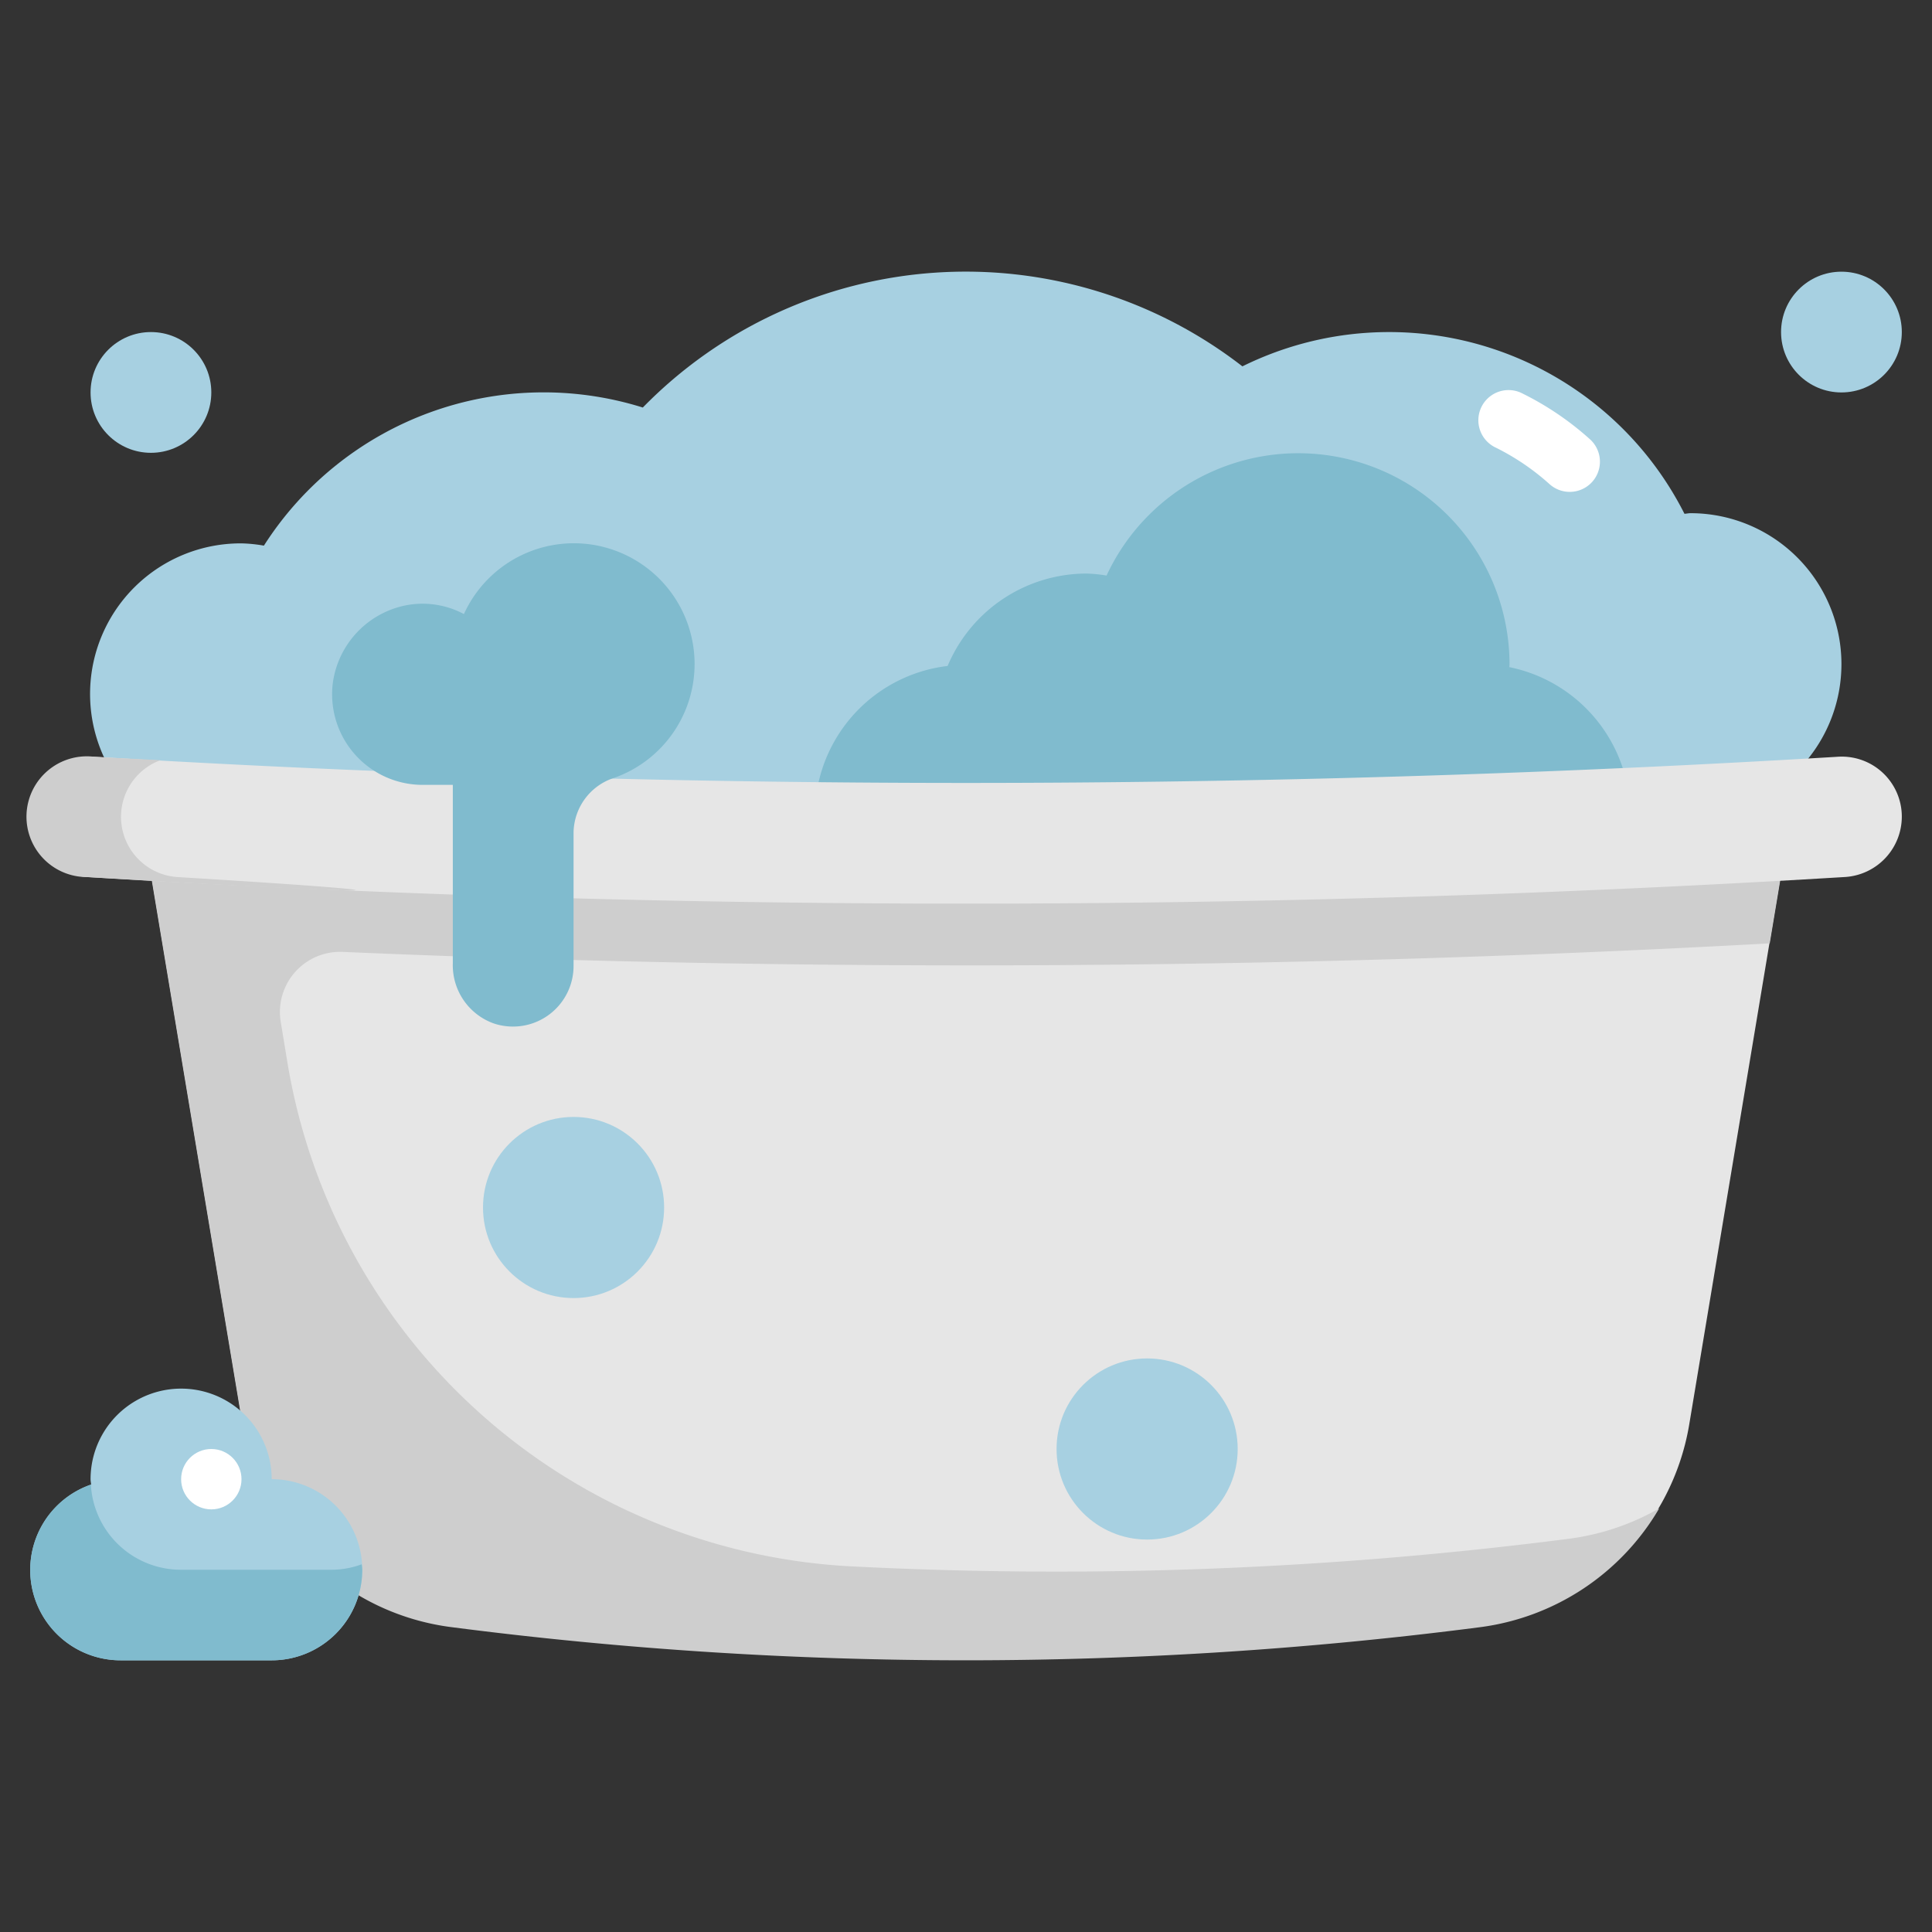 <svg xmlns="http://www.w3.org/2000/svg" viewBox="0 0 64 64"><rect x="0" y="0" width="64" height="64" fill="#333333" stroke="none"/><g id="Layer_31" data-name="Layer 31"><path d="M56,17c-.069,0-.133.017-.2.02a10.962,10.962,0,0,0-14.644-4.884A14.957,14.957,0,0,0,21.294,13.5,10.994,10.994,0,0,0,8.742,18.075,4.909,4.909,0,0,0,8,18a4.99,4.99,0,0,0-.248,9.975A11,11,0,0,0,21.294,34.5a14.969,14.969,0,0,0,22.815-1.671A10.9,10.9,0,0,0,55.8,26.98c.068,0,.132.02.2.02a5,5,0,0,0,0-10Z" style="fill:#a7d0e1"/><path d="M50,22.1c0-.033.005-.066.005-.1a7,7,0,0,0-13.349-2.934A4.817,4.817,0,0,0,36,19a5,5,0,0,0-4.609,3.061A4.987,4.987,0,0,0,32,32H49A5,5,0,0,0,50,22.1Z" style="fill:#80bbce"/><path d="M49.013,53.842a132.8,132.8,0,0,1-34.026,0,8.042,8.042,0,0,1-6.941-6.631L5,28.936H59L55.954,47.211A8.042,8.042,0,0,1,49.013,53.842Z" style="fill:#e6e6e6"/><path d="M58.625,31.25,59,29H5L8.046,47.275a8.038,8.038,0,0,0,6.938,6.63,132.781,132.781,0,0,0,34.029,0,8.083,8.083,0,0,0,5.95-3.937,8.125,8.125,0,0,1-2.95,1,132.825,132.825,0,0,1-23.862.917A19.977,19.977,0,0,1,9.522,35.2L9.3,33.852a1.993,1.993,0,0,1,2.058-2.319Q34.99,32.55,58.625,31.25Z" style="fill:#cecece"/><path d="M60.888,25.068a481.285,481.285,0,0,1-57.776,0A1.988,1.988,0,0,0,1,27.052H1a2.006,2.006,0,0,0,1.881,2,481.119,481.119,0,0,0,58.238,0,2.006,2.006,0,0,0,1.881-2h0A1.988,1.988,0,0,0,60.888,25.068Z" style="fill:#e6e6e6"/><path d="M5.881,29.054a2,2,0,0,1-.568-3.871c-.733-.04-1.467-.071-2.2-.115a2,2,0,1,0-.231,3.986C13.087,29.672,15.087,29.612,5.881,29.054Z" style="fill:#cecece"/><path d="M9,49a3,3,0,0,0-6,0c0,.061.014.118.018.178A2.993,2.993,0,0,0,4,55H9a3,3,0,0,0,0-6Z" style="fill:#a7d0e1"/><circle cx="19" cy="40" r="3" style="fill:#a7d0e1"/><circle cx="38" cy="48" r="3" style="fill:#a7d0e1"/><circle cx="61" cy="11" r="2" style="fill:#a7d0e1"/><circle cx="5" cy="13" r="2" style="fill:#a7d0e1"/><path d="M19.915,18.1a4,4,0,0,0-4.547,2.242,2.9,2.9,0,0,0-2.137-.239,3.044,3.044,0,0,0-2.2,2.479A3,3,0,0,0,14,26h1v5.916A2.048,2.048,0,0,0,16.348,33.9,2.007,2.007,0,0,0,19,32V27.567a1.935,1.935,0,0,1,1.346-1.8,4,4,0,0,0-.431-7.666Z" style="fill:#80bbce"/><path d="M12,52a3,3,0,0,1-3,3H4a2.993,2.993,0,0,1-.99-5.82A2.986,2.986,0,0,0,6,52h5a2.888,2.888,0,0,0,.98-.18A1.1,1.1,0,0,1,12,52Z" style="fill:#80bbce"/><circle cx="7" cy="49" r="1" style="fill:#fff"/><path d="M52,16.294a1,1,0,0,1-.669-.256,7.914,7.914,0,0,0-1.775-1.207,1,1,0,1,1,.888-1.791,9.881,9.881,0,0,1,2.225,1.511A1,1,0,0,1,52,16.294Z" style="fill:#fff"/></g></svg>
